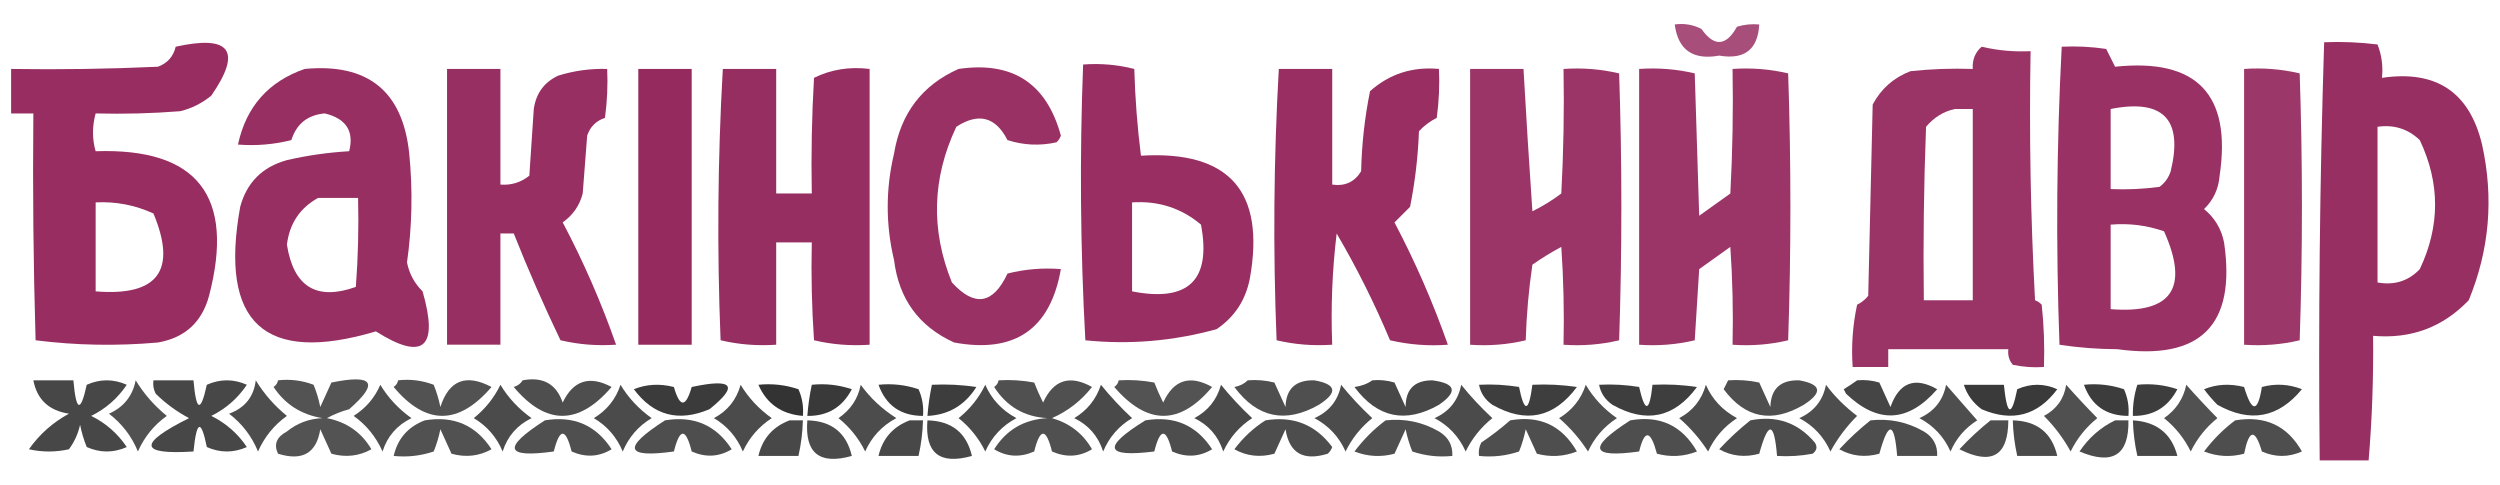 <!-- Generated by IcoMoon.io -->
<svg version="1.1" xmlns="http://www.w3.org/2000/svg" width="165" height="32" viewBox="0 0 165 32">
<title>bakinsky-dvir-logo-1</title>
<path fill="#91225a" opacity="0.8" d="M110.532 1.615c0.618-0.088 1.205 0.010 1.761 0.294 0.843 1.197 1.626 1.148 2.349-0.147 0.48-0.145 0.969-0.194 1.468-0.147-0.090 1.653-0.971 2.338-2.642 2.055-1.736 0.312-2.715-0.373-2.936-2.055z"></path>
<path fill="#922259" opacity="0.939" d="M153.394 2.789c-0.291 9.177-0.389 18.376-0.294 27.596 1.077 0 2.153 0 3.229 0 0.228-2.734 0.326-5.474 0.294-8.22 2.502 0.218 4.606-0.565 6.312-2.349 1.37-3.32 1.663-6.745 0.881-10.275-0.828-3.464-3.030-4.931-6.606-4.404 0.079-0.769-0.019-1.503-0.294-2.202-1.17-0.146-2.345-0.195-3.523-0.147zM156.917 8.367c1.084-0.155 2.013 0.138 2.789 0.881 1.346 2.836 1.346 5.674 0 8.514-0.747 0.788-1.677 1.082-2.789 0.881 0-3.425 0-6.85 0-10.275z"></path>
<path fill="#922259" opacity="0.949" d="M11.596 3.083c-0.154 0.648-0.545 1.089-1.174 1.321-3.228 0.147-6.457 0.196-9.688 0.147 0 0.979 0 1.957 0 2.936 0.489 0 0.979 0 1.468 0-0.049 4.992 0 9.983 0.147 14.972 2.668 0.338 5.359 0.387 8.073 0.147 1.78-0.312 2.905-1.339 3.376-3.083 1.721-6.59-0.774-9.77-7.486-9.541-0.232-0.807-0.232-1.639 0-2.495 1.862 0.049 3.721-0 5.578-0.147 0.767-0.188 1.452-0.53 2.055-1.028 2.045-2.954 1.262-4.030-2.349-3.229zM6.312 13.358c1.335-0.068 2.607 0.177 3.817 0.734 1.565 3.762 0.293 5.474-3.816 5.138 0-1.957 0-3.914 0-5.872z"></path>
<path fill="#922359" opacity="0.918" d="M130.789 3.083c-0.431 0.376-0.627 0.865-0.587 1.468-1.374-0.049-2.743 0-4.11 0.147-1.108 0.423-1.94 1.157-2.495 2.202-0.098 4.208-0.196 8.416-0.294 12.624-0.202 0.252-0.447 0.447-0.734 0.587-0.292 1.356-0.39 2.726-0.294 4.11 0.783 0 1.566 0 2.349 0 0-0.391 0-0.783 0-1.174 2.642 0 5.284 0 7.927 0-0.050 0.388 0.048 0.731 0.294 1.028 0.678 0.146 1.363 0.195 2.055 0.147 0.049-1.373-0-2.744-0.147-4.11-0.122-0.134-0.268-0.232-0.44-0.294-0.294-5.477-0.391-10.957-0.294-16.44-1.096 0.052-2.173-0.046-3.229-0.294zM129.028 7.193c0.391 0 0.783 0 1.174 0 0 4.208 0 8.416 0 12.624-1.077 0-2.153 0-3.229 0-0.049-3.818 0-7.634 0.147-11.45 0.526-0.625 1.162-1.016 1.908-1.174z"></path>
<path fill="#92235a" opacity="0.933" d="M136.073 3.083c-0.339 6.535-0.388 13.092-0.147 19.67 1.248 0.191 2.52 0.289 3.816 0.294 5.502 0.761 7.85-1.587 7.046-7.046-0.178-0.895-0.618-1.629-1.321-2.202 0.618-0.6 0.96-1.334 1.028-2.202 0.798-5.368-1.502-7.765-6.899-7.193-0.196-0.391-0.391-0.783-0.587-1.174-0.974-0.146-1.952-0.195-2.936-0.147zM139.303 7.193c3.473-0.686 4.794 0.684 3.963 4.11-0.137 0.42-0.381 0.763-0.734 1.028-1.072 0.146-2.148 0.195-3.229 0.147 0-1.761 0-3.523 0-5.284zM139.303 14.826c1.215-0.104 2.389 0.043 3.523 0.44 1.679 3.745 0.505 5.457-3.523 5.138 0-1.859 0-3.719 0-5.578z"></path>
<path fill="#922259" opacity="0.945" d="M71.486 4.257c-0.233 6.048-0.185 12.115 0.147 18.202 2.914 0.299 5.8 0.055 8.661-0.734 1.197-0.809 1.931-1.934 2.202-3.376 1.019-5.733-1.379-8.425-7.193-8.073-0.239-1.885-0.385-3.793-0.44-5.725-1.095-0.282-2.22-0.38-3.376-0.294zM74.716 13.358c1.737-0.115 3.254 0.374 4.55 1.468 0.688 3.666-0.829 5.134-4.55 4.404 0-1.957 0-3.914 0-5.872z"></path>
<path fill="#922359" opacity="0.942" d="M20.11 4.55c-2.4 0.834-3.867 2.498-4.404 4.991 1.19 0.095 2.365-0.003 3.523-0.294 0.341-1.074 1.075-1.662 2.202-1.761 1.412 0.338 1.95 1.17 1.615 2.495-1.388 0.080-2.758 0.276-4.11 0.587-1.622 0.448-2.65 1.476-3.083 3.083-1.387 7.669 1.598 10.409 8.954 8.22 3.132 1.978 4.159 1.097 3.083-2.642-0.537-0.529-0.879-1.165-1.028-1.908 0.337-2.374 0.386-4.772 0.147-7.193-0.43-4.111-2.729-5.97-6.899-5.578zM20.991 13.064c0.881 0 1.761 0 2.642 0 0.049 1.96-0 3.917-0.147 5.872-2.592 0.927-4.109-0.002-4.55-2.789 0.169-1.388 0.854-2.416 2.055-3.083z"></path>
<path fill="#922359" opacity="0.942" d="M29.505 4.55c1.174 0 2.349 0 3.523 0 0 2.544 0 5.089 0 7.633 0.715 0.054 1.351-0.142 1.908-0.587 0.098-1.468 0.196-2.936 0.294-4.404 0.148-1.033 0.686-1.767 1.615-2.202 1.053-0.325 2.129-0.472 3.229-0.44 0.048 1.081-0 2.157-0.147 3.229-0.587 0.196-0.978 0.587-1.174 1.174-0.098 1.272-0.196 2.544-0.294 3.816-0.203 0.791-0.643 1.428-1.321 1.908 1.379 2.61 2.553 5.301 3.523 8.073-1.253 0.087-2.476-0.011-3.67-0.294-1.114-2.324-2.141-4.672-3.083-7.046-0.294 0-0.587 0-0.881 0 0 2.446 0 4.893 0 7.339-1.174 0-2.349 0-3.523 0 0-6.067 0-12.135 0-18.202z"></path>
<path fill="#912359" opacity="0.962" d="M42.128 4.55c1.174 0 2.349 0 3.523 0 0 6.067 0 12.135 0 18.202-1.174 0-2.349 0-3.523 0 0-6.067 0-12.135 0-18.202z"></path>
<path fill="#922359" opacity="0.948" d="M47.706 4.55c1.174 0 2.349 0 3.523 0 0 2.74 0 5.48 0 8.22 0.783 0 1.566 0 2.349 0-0.049-2.546 0-5.091 0.147-7.633 1.126-0.554 2.349-0.75 3.67-0.587 0 6.067 0 12.135 0 18.202-1.253 0.087-2.476-0.011-3.67-0.294-0.147-2.151-0.196-4.304-0.147-6.459-0.783 0-1.566 0-2.349 0 0 2.251 0 4.502 0 6.752-1.253 0.087-2.476-0.011-3.67-0.294-0.241-5.991-0.192-11.96 0.147-17.908z"></path>
<path fill="#922359" opacity="0.93" d="M63.266 4.55c3.56-0.52 5.811 0.947 6.752 4.404-0.061 0.172-0.159 0.319-0.294 0.44-1.089 0.242-2.166 0.193-3.229-0.147-0.785-1.537-1.91-1.831-3.376-0.881-1.601 3.386-1.699 6.811-0.294 10.275 1.496 1.64 2.719 1.444 3.67-0.587 1.158-0.291 2.332-0.389 3.523-0.294-0.696 3.969-3.044 5.584-7.046 4.844-2.323-1.055-3.644-2.865-3.963-5.431-0.56-2.35-0.56-4.699 0-7.046 0.439-2.653 1.858-4.513 4.257-5.578z"></path>
<path fill="#922259" opacity="0.943" d="M84.404 4.55c1.174 0 2.349 0 3.523 0 0 2.544 0 5.089 0 7.633 0.842 0.122 1.478-0.172 1.908-0.881 0.040-1.785 0.236-3.547 0.587-5.284 1.285-1.142 2.802-1.631 4.55-1.468 0.048 1.081-0 2.157-0.147 3.229-0.444 0.222-0.836 0.516-1.174 0.881-0.062 1.682-0.257 3.346-0.587 4.991-0.343 0.343-0.685 0.685-1.028 1.028 1.375 2.612 2.55 5.303 3.523 8.073-1.287 0.096-2.559-0.002-3.817-0.294-1.029-2.45-2.203-4.798-3.523-7.046-0.293 2.439-0.391 4.885-0.294 7.339-1.253 0.087-2.476-0.011-3.67-0.294-0.241-5.991-0.192-11.96 0.147-17.908z"></path>
<path fill="#92235a" opacity="0.917" d="M97.028 4.55c1.174 0 2.349 0 3.523 0 0.176 3.127 0.371 6.258 0.587 9.395 0.675-0.333 1.311-0.725 1.908-1.174 0.147-2.738 0.196-5.478 0.147-8.22 1.253-0.087 2.476 0.011 3.67 0.294 0.196 5.872 0.196 11.743 0 17.615-1.194 0.283-2.417 0.381-3.67 0.294 0.049-2.155 0-4.308-0.147-6.459-0.661 0.355-1.297 0.746-1.908 1.174-0.244 1.655-0.39 3.319-0.44 4.991-1.194 0.283-2.417 0.381-3.67 0.294 0-6.067 0-12.135 0-18.202z"></path>
<path fill="#922259" opacity="0.914" d="M108.183 4.55c1.253-0.087 2.476 0.011 3.67 0.294 0.098 3.131 0.196 6.263 0.294 9.395 0.685-0.489 1.37-0.979 2.055-1.468 0.147-2.738 0.196-5.478 0.147-8.22 1.253-0.087 2.476 0.011 3.67 0.294 0.196 5.872 0.196 11.743 0 17.615-1.194 0.283-2.417 0.381-3.67 0.294 0.049-2.155 0-4.308-0.147-6.459-0.685 0.489-1.37 0.979-2.055 1.468-0.098 1.566-0.196 3.131-0.294 4.697-1.194 0.283-2.417 0.381-3.67 0.294 0-6.067 0-12.135 0-18.202z"></path>
<path fill="#912359" opacity="0.9" d="M148.11 4.55c1.253-0.087 2.476 0.011 3.67 0.294 0.196 5.872 0.196 11.743 0 17.615-1.194 0.283-2.417 0.381-3.67 0.294 0-6.067 0-12.135 0-18.202z"></path>
<path fill="#000" opacity="0.722" d="M2.202 25.101c0.881 0 1.761 0 2.642 0 0.178 2.061 0.472 2.159 0.881 0.294 0.881-0.391 1.761-0.391 2.642 0-0.602 0.895-1.384 1.58-2.349 2.055 0.964 0.475 1.747 1.16 2.349 2.055-0.881 0.391-1.761 0.391-2.642 0-0.192-0.474-0.339-0.963-0.44-1.468-0.132 0.593-0.377 1.131-0.734 1.615-0.881 0.196-1.761 0.196-2.642 0 0.691-0.984 1.572-1.767 2.642-2.349-1.325-0.201-2.108-0.935-2.349-2.202z"></path>
<path fill="#000" opacity="0.68" d="M8.954 25.101c0.547 0.895 1.232 1.678 2.055 2.349-0.841 0.598-1.477 1.381-1.908 2.349-0.403-0.992-1.039-1.824-1.908-2.495 0.974-0.435 1.561-1.169 1.761-2.202z"></path>
<path fill="#000" opacity="0.719" d="M10.128 25.101c0.881 0 1.761 0 2.642 0 0.178 2.061 0.472 2.159 0.881 0.294 0.881-0.391 1.761-0.391 2.642 0-0.602 0.895-1.384 1.58-2.349 2.055 0.964 0.475 1.747 1.16 2.349 2.055-0.881 0.391-1.761 0.391-2.642 0-0.38-1.864-0.674-1.766-0.881 0.294-3.59 0.229-3.688-0.505-0.294-2.202-0.812-0.431-1.546-0.969-2.202-1.615-0.142-0.278-0.191-0.572-0.147-0.881z"></path>
<path fill="#000" opacity="0.696" d="M16.881 25.101c0.547 0.895 1.232 1.678 2.055 2.349-0.841 0.598-1.477 1.381-1.908 2.349-0.403-0.992-1.039-1.824-1.908-2.495 1.046-0.384 1.633-1.118 1.761-2.202z"></path>
<path fill="#000" opacity="0.675" d="M18.349 25.101c0.806-0.092 1.589 0.006 2.349 0.294 0.192 0.474 0.339 0.963 0.44 1.468 0.246-0.543 0.49-1.081 0.734-1.615 2.776-0.567 3.167 0.020 1.174 1.761-0.513 0.138-1.002 0.334-1.468 0.587 1.299 0.256 2.278 0.941 2.936 2.055-0.82 0.457-1.701 0.555-2.642 0.294-0.244-0.533-0.488-1.071-0.734-1.615-0.247 1.579-1.176 2.117-2.789 1.615-0.293-0.614-0.098-1.103 0.587-1.468 0.678-0.548 1.461-0.842 2.349-0.881-1.39-0.221-2.467-0.905-3.229-2.055 0.163-0.112 0.261-0.259 0.294-0.44z"></path>
<path fill="#000" opacity="0.678" d="M26.275 25.101c0.806-0.092 1.589 0.006 2.349 0.294 0.192 0.474 0.339 0.963 0.44 1.468 0.568-1.771 1.694-2.211 3.376-1.321-2.181 2.539-4.334 2.539-6.459 0 0.163-0.112 0.261-0.259 0.294-0.44z"></path>
<path fill="#000" opacity="0.694" d="M34.495 25.101c1.338-0.254 2.219 0.236 2.642 1.468 0.697-1.462 1.773-1.805 3.229-1.028-2.181 2.539-4.334 2.539-6.459 0 0.269-0.082 0.464-0.229 0.587-0.44z"></path>
<path fill="#000" opacity="0.687" d="M65.908 25.101c0.789-0.048 1.572 0.001 2.349 0.147 0.173 0.443 0.369 0.884 0.587 1.321 0.687-1.505 1.763-1.848 3.229-1.028-0.713 0.909-1.594 1.594-2.642 2.055 1.17 0.337 2.050 1.022 2.642 2.055-0.836 0.507-1.717 0.556-2.642 0.147-0.391-1.566-0.783-1.566-1.174 0-0.925 0.409-1.806 0.36-2.642-0.147 0.803-1.284 1.978-1.969 3.523-2.055-1.523-0.077-2.698-0.762-3.523-2.055 0.163-0.112 0.261-0.259 0.294-0.44z"></path>
<path fill="#000" opacity="0.673" d="M73.835 25.101c0.789-0.048 1.572 0.001 2.349 0.147 0.173 0.443 0.369 0.884 0.587 1.321 0.687-1.505 1.763-1.848 3.229-1.028-2.125 2.539-4.278 2.539-6.459 0 0.163-0.112 0.261-0.259 0.294-0.44z"></path>
<path fill="#000" opacity="0.689" d="M82.349 25.101c0.595-0.048 1.182 0.001 1.761 0.147 0.243 0.533 0.488 1.071 0.734 1.615 0.034-1.208 0.671-1.795 1.908-1.761 1.464 0.262 1.562 0.8 0.294 1.615-2.209 1.253-4.068 0.862-5.578-1.174 0.363-0.068 0.657-0.215 0.881-0.44z"></path>
<path fill="#000" opacity="0.715" d="M90.569 25.101c0.499-0.047 0.988 0.002 1.468 0.147 0.243 0.533 0.488 1.071 0.734 1.615 0-1.174 0.587-1.761 1.761-1.761 1.55 0.204 1.697 0.742 0.44 1.615-2.209 1.253-4.068 0.862-5.578-1.174 0.457-0.062 0.849-0.208 1.174-0.44z"></path>
<path fill="#000" opacity="0.688" d="M114.055 25.101c0.692-0.048 1.377 0.001 2.055 0.147 0.243 0.533 0.488 1.071 0.734 1.615 0.034-1.208 0.671-1.795 1.908-1.761 1.464 0.262 1.562 0.8 0.294 1.615-2.095 1.232-3.857 0.889-5.284-1.028 0.107-0.201 0.204-0.396 0.294-0.587z"></path>
<path fill="#000" opacity="0.727" d="M122.569 25.101c0.499-0.047 0.988 0.002 1.468 0.147 0.243 0.533 0.488 1.071 0.734 1.615 0.574-1.623 1.601-2.014 3.083-1.174-1.915 2.203-3.921 2.301-6.018 0.294-0.049-0.098-0.098-0.196-0.147-0.294 0.324-0.198 0.617-0.394 0.881-0.587z"></path>
<path fill="#000" opacity="0.695" d="M25.101 25.395c0.517 0.86 1.202 1.594 2.055 2.202-0.956 0.466-1.592 1.2-1.908 2.202-0.432-0.968-1.068-1.751-1.908-2.349 0.805-0.511 1.392-1.196 1.761-2.055z"></path>
<path fill="#000" opacity="0.704" d="M33.028 25.395c0.517 0.86 1.202 1.594 2.055 2.202-0.956 0.466-1.592 1.2-1.908 2.202-0.399-0.95-1.035-1.684-1.908-2.202 0.762-0.613 1.349-1.346 1.761-2.202z"></path>
<path fill="#000" opacity="0.704" d="M40.954 25.395c0.517 0.86 1.202 1.594 2.055 2.202-0.873 0.518-1.509 1.252-1.908 2.202-0.399-0.95-1.035-1.684-1.908-2.202 0.864-0.521 1.451-1.255 1.761-2.202z"></path>
<path fill="#000" opacity="0.767" d="M41.835 25.688c0.823-0.334 1.704-0.383 2.642-0.147 0.391 1.37 0.783 1.37 1.174 0 2.733-0.585 3.124-0.095 1.174 1.468-2.040 0.861-3.703 0.421-4.991-1.321z"></path>
<path fill="#000" opacity="0.704" d="M48.881 25.395c0.517 0.86 1.202 1.594 2.055 2.202-0.847 0.553-1.483 1.287-1.908 2.202-0.399-0.95-1.035-1.684-1.908-2.202 0.901-0.479 1.488-1.213 1.761-2.202z"></path>
<path fill="#000" opacity="0.797" d="M50.055 25.395c0.902-0.093 1.783 0.005 2.642 0.294 0.249 0.56 0.347 1.147 0.294 1.761-1.411-0.114-2.389-0.799-2.936-2.055z"></path>
<path fill="#000" opacity="0.775" d="M53.578 25.395c0.902-0.093 1.783 0.005 2.642 0.294-0.623 1.192-1.601 1.779-2.936 1.761 0.051-0.693 0.149-1.378 0.294-2.055z"></path>
<path fill="#000" opacity="0.703" d="M56.807 25.395c0.615 0.858 1.398 1.592 2.349 2.202-0.938 0.497-1.623 1.231-2.055 2.202-0.417-0.859-1.005-1.593-1.761-2.202 0.805-0.554 1.294-1.288 1.468-2.202z"></path>
<path fill="#000" opacity="0.765" d="M57.982 25.395c0.902-0.093 1.783 0.005 2.642 0.294 0.249 0.56 0.347 1.147 0.294 1.761-1.469-0.004-2.448-0.689-2.936-2.055z"></path>
<path fill="#000" opacity="0.759" d="M61.505 25.395c0.983-0.048 1.962 0 2.936 0.147-0.76 1.206-1.837 1.842-3.229 1.908 0.051-0.693 0.149-1.378 0.294-2.055z"></path>
<path fill="#000" opacity="0.712" d="M65.028 25.395c0.417 0.956 1.102 1.69 2.055 2.202-0.938 0.497-1.623 1.231-2.055 2.202-0.417-0.859-1.005-1.593-1.761-2.202 0.762-0.613 1.349-1.346 1.761-2.202z"></path>
<path fill="#000" opacity="0.712" d="M72.661 25.395c0.617 0.764 1.301 1.498 2.055 2.202-0.873 0.518-1.509 1.252-1.908 2.202-0.324-1.009-0.961-1.743-1.908-2.202 0.864-0.521 1.451-1.255 1.761-2.202z"></path>
<path fill="#000" opacity="0.712" d="M80.587 25.395c0.617 0.764 1.301 1.498 2.055 2.202-0.847 0.553-1.483 1.287-1.908 2.202-0.324-1.009-0.961-1.743-1.908-2.202 0.901-0.479 1.488-1.213 1.761-2.202z"></path>
<path fill="#000" opacity="0.703" d="M88.514 25.395c0.6 0.749 1.285 1.483 2.055 2.202-0.757 0.609-1.344 1.343-1.761 2.202-0.432-0.97-1.117-1.704-2.055-2.202 0.974-0.435 1.561-1.169 1.761-2.202z"></path>
<path fill="#000" opacity="0.704" d="M96.44 25.395c0.6 0.749 1.285 1.483 2.055 2.202-0.757 0.609-1.344 1.343-1.761 2.202-0.432-0.97-1.117-1.704-2.055-2.202 0.974-0.435 1.561-1.169 1.761-2.202z"></path>
<path fill="#000" opacity="0.755" d="M97.615 25.395c0.886-0.048 1.767 0.001 2.642 0.147 0.349 1.724 0.642 1.675 0.881-0.147 0.984-0.048 1.962 0 2.936 0.147-1.51 2.036-3.369 2.427-5.578 1.174-0.482-0.331-0.775-0.772-0.881-1.321z"></path>
<path fill="#000" opacity="0.688" d="M104.661 25.395c0.515 0.876 1.2 1.61 2.055 2.202-0.847 0.553-1.483 1.287-1.908 2.202-0.526-0.821-1.163-1.555-1.908-2.202 0.864-0.521 1.451-1.255 1.761-2.202z"></path>
<path fill="#000" opacity="0.755" d="M105.541 25.395c0.886-0.048 1.767 0.001 2.642 0.147 0.393 1.72 0.687 1.671 0.881-0.147 0.984-0.048 1.962 0 2.936 0.147-1.497 2.035-3.356 2.427-5.578 1.174-0.482-0.331-0.775-0.772-0.881-1.321z"></path>
<path fill="#000" opacity="0.703" d="M112.587 25.395c0.41 0.949 1.094 1.683 2.055 2.202-0.847 0.553-1.483 1.287-1.908 2.202-0.526-0.821-1.163-1.555-1.908-2.202 0.901-0.479 1.488-1.213 1.761-2.202z"></path>
<path fill="#000" opacity="0.696" d="M120.514 25.395c0.557 0.753 1.242 1.438 2.055 2.055-0.703 0.702-1.29 1.485-1.761 2.349-0.432-0.97-1.117-1.704-2.055-2.202 0.974-0.435 1.561-1.169 1.761-2.202z"></path>
<path fill="#000" opacity="0.695" d="M128.44 25.395c0.653 0.754 1.338 1.537 2.055 2.349-0.801 0.507-1.388 1.192-1.761 2.055-0.432-0.97-1.117-1.704-2.055-2.202 0.974-0.435 1.561-1.169 1.761-2.202z"></path>
<path fill="#000" opacity="0.77" d="M129.615 25.395c0.881 0 1.761 0 2.642 0 0.207 2.060 0.501 2.158 0.881 0.294 0.881-0.391 1.761-0.391 2.642 0-1.298 1.742-2.962 2.183-4.991 1.321-0.577-0.426-0.968-0.964-1.174-1.615z"></path>
<path fill="#000" opacity="0.687" d="M136.367 25.395c0.644 0.728 1.328 1.462 2.055 2.202-0.747 0.601-1.334 1.335-1.761 2.202-0.474-0.866-1.061-1.649-1.761-2.349 0.836-0.444 1.326-1.129 1.468-2.055z"></path>
<path fill="#000" opacity="0.762" d="M137.541 25.395c0.902-0.093 1.783 0.005 2.642 0.294 0.249 0.56 0.347 1.147 0.294 1.761-1.469-0.004-2.448-0.689-2.936-2.055z"></path>
<path fill="#000" opacity="0.758" d="M141.064 25.395c0.902-0.093 1.783 0.005 2.642 0.294-0.623 1.192-1.601 1.779-2.936 1.761-0.015-0.705 0.083-1.39 0.294-2.055z"></path>
<path fill="#000" opacity="0.68" d="M144.294 25.395c0.644 0.728 1.328 1.462 2.055 2.202-0.747 0.601-1.334 1.335-1.761 2.202-0.427-0.867-1.014-1.601-1.761-2.202 0.784-0.539 1.274-1.273 1.468-2.202z"></path>
<path fill="#000" opacity="0.749" d="M145.468 25.688c0.823-0.334 1.704-0.383 2.642-0.147 0.513 1.699 0.904 1.699 1.174 0 0.897-0.241 1.777-0.192 2.642 0.147-1.555 1.895-3.415 2.238-5.578 1.028-0.333-0.336-0.627-0.679-0.881-1.028z"></path>
<path fill="#000" opacity="0.682" d="M28.037 27.743c1.908-0.317 3.376 0.319 4.404 1.908-0.82 0.457-1.701 0.555-2.642 0.294-0.243-0.533-0.488-1.071-0.734-1.615-0.102 0.504-0.248 0.994-0.44 1.468-0.86 0.289-1.74 0.387-2.642 0.294 0.264-1.145 0.949-1.928 2.055-2.349z"></path>
<path fill="#000" opacity="0.691" d="M35.963 27.743c1.908-0.317 3.376 0.319 4.404 1.908-0.836 0.507-1.717 0.556-2.642 0.147-0.391-1.566-0.783-1.566-1.174 0-3.227 0.449-3.423-0.237-0.587-2.055z"></path>
<path fill="#000" opacity="0.693" d="M43.89 27.743c1.908-0.317 3.376 0.319 4.404 1.908-0.836 0.507-1.717 0.556-2.642 0.147-0.391-1.566-0.783-1.566-1.174 0-3.227 0.449-3.423-0.237-0.587-2.055z"></path>
<path fill="#000" opacity="0.715" d="M52.11 27.743c0.294 0 0.587 0 0.881 0-0.022 0.794-0.12 1.577-0.294 2.349-0.881 0-1.761 0-2.642 0 0.264-1.145 0.949-1.928 2.055-2.349z"></path>
<path fill="#000" opacity="0.707" d="M53.284 27.743c1.599 0.036 2.578 0.818 2.936 2.349-2.131 0.599-3.11-0.183-2.936-2.349z"></path>
<path fill="#000" opacity="0.717" d="M60.037 27.743c0.294 0 0.587 0 0.881 0-0.022 0.794-0.12 1.577-0.294 2.349-0.881 0-1.761 0-2.642 0 0.264-1.145 0.949-1.928 2.055-2.349z"></path>
<path fill="#000" opacity="0.721" d="M61.211 27.743c1.603 0.040 2.582 0.823 2.936 2.349-2.131 0.599-3.11-0.183-2.936-2.349z"></path>
<path fill="#000" opacity="0.699" d="M75.596 27.743c1.908-0.317 3.376 0.319 4.404 1.908-0.836 0.507-1.717 0.556-2.642 0.147-0.391-1.566-0.783-1.566-1.174 0-3.268 0.407-3.464-0.278-0.587-2.055z"></path>
<path fill="#000" opacity="0.696" d="M83.523 27.743c1.842-0.301 3.309 0.286 4.404 1.761-0.061 0.172-0.159 0.319-0.294 0.44-1.613 0.502-2.542-0.036-2.789-1.615-0.246 0.543-0.491 1.082-0.734 1.615-0.941 0.261-1.822 0.164-2.642-0.294 0.583-0.775 1.268-1.411 2.055-1.908z"></path>
<path fill="#000" opacity="0.688" d="M91.45 27.743c1.26-0.137 2.434 0.108 3.523 0.734 0.619 0.371 0.912 0.909 0.881 1.615-0.902 0.093-1.783-0.005-2.642-0.294-0.192-0.474-0.339-0.963-0.44-1.468-0.246 0.543-0.491 1.082-0.734 1.615-0.897 0.241-1.777 0.192-2.642-0.147 0.601-0.797 1.286-1.482 2.055-2.055z"></path>
<path fill="#000" opacity="0.693" d="M99.67 27.743c1.955-0.344 3.423 0.341 4.404 2.055-0.865 0.339-1.746 0.388-2.642 0.147-0.243-0.533-0.488-1.071-0.734-1.615-0.102 0.504-0.248 0.994-0.44 1.468-0.86 0.289-1.74 0.387-2.642 0.294-0.044-0.309 0.005-0.602 0.147-0.881 0.683-0.46 1.319-0.949 1.908-1.468z"></path>
<path fill="#000" opacity="0.695" d="M107.596 27.743c1.955-0.344 3.423 0.341 4.404 2.055-0.865 0.339-1.746 0.388-2.642 0.147-0.422-1.572-0.814-1.621-1.174-0.147-3.227 0.449-3.423-0.237-0.587-2.055z"></path>
<path fill="#000" opacity="0.702" d="M115.523 27.743c1.728-0.34 3.147 0.15 4.257 1.468 0.181 0.279 0.132 0.523-0.147 0.734-0.777 0.146-1.56 0.195-2.349 0.147-0.183-2.274-0.575-2.323-1.174-0.147-0.941 0.261-1.822 0.164-2.642-0.294 0.654-0.705 1.34-1.341 2.055-1.908z"></path>
<path fill="#000" opacity="0.699" d="M123.45 27.743c1.26-0.137 2.434 0.108 3.523 0.734 0.619 0.371 0.912 0.909 0.881 1.615-0.881 0-1.761 0-2.642 0-0.183-2.274-0.575-2.323-1.174-0.147-0.941 0.261-1.822 0.164-2.642-0.294 0.654-0.705 1.34-1.341 2.055-1.908z"></path>
<path fill="#000" opacity="0.694" d="M131.376 27.743c0.391 0 0.783 0 1.174 0-0.012 2.346-1.088 2.982-3.229 1.908 0.654-0.705 1.34-1.341 2.055-1.908z"></path>
<path fill="#000" opacity="0.71" d="M132.844 27.743c1.603 0.040 2.582 0.823 2.936 2.349-0.881 0-1.761 0-2.642 0-0.174-0.771-0.272-1.554-0.294-2.349z"></path>
<path fill="#000" opacity="0.702" d="M139.596 27.743c0.294 0 0.587 0 0.881 0 0.041 2.295-1.036 2.98-3.229 2.055 0.615-0.911 1.398-1.596 2.349-2.055z"></path>
<path fill="#000" opacity="0.719" d="M140.771 27.743c1.575 0.096 2.554 0.878 2.936 2.349-0.881 0-1.761 0-2.642 0-0.174-0.771-0.272-1.554-0.294-2.349z"></path>
<path fill="#000" opacity="0.694" d="M147.523 27.743c1.977-0.332 3.445 0.353 4.404 2.055-0.881 0.391-1.761 0.391-2.642 0-0.451-1.525-0.842-1.476-1.174 0.147-0.897 0.241-1.777 0.192-2.642-0.147 0.601-0.797 1.286-1.482 2.055-2.055z"></path>
</svg>
